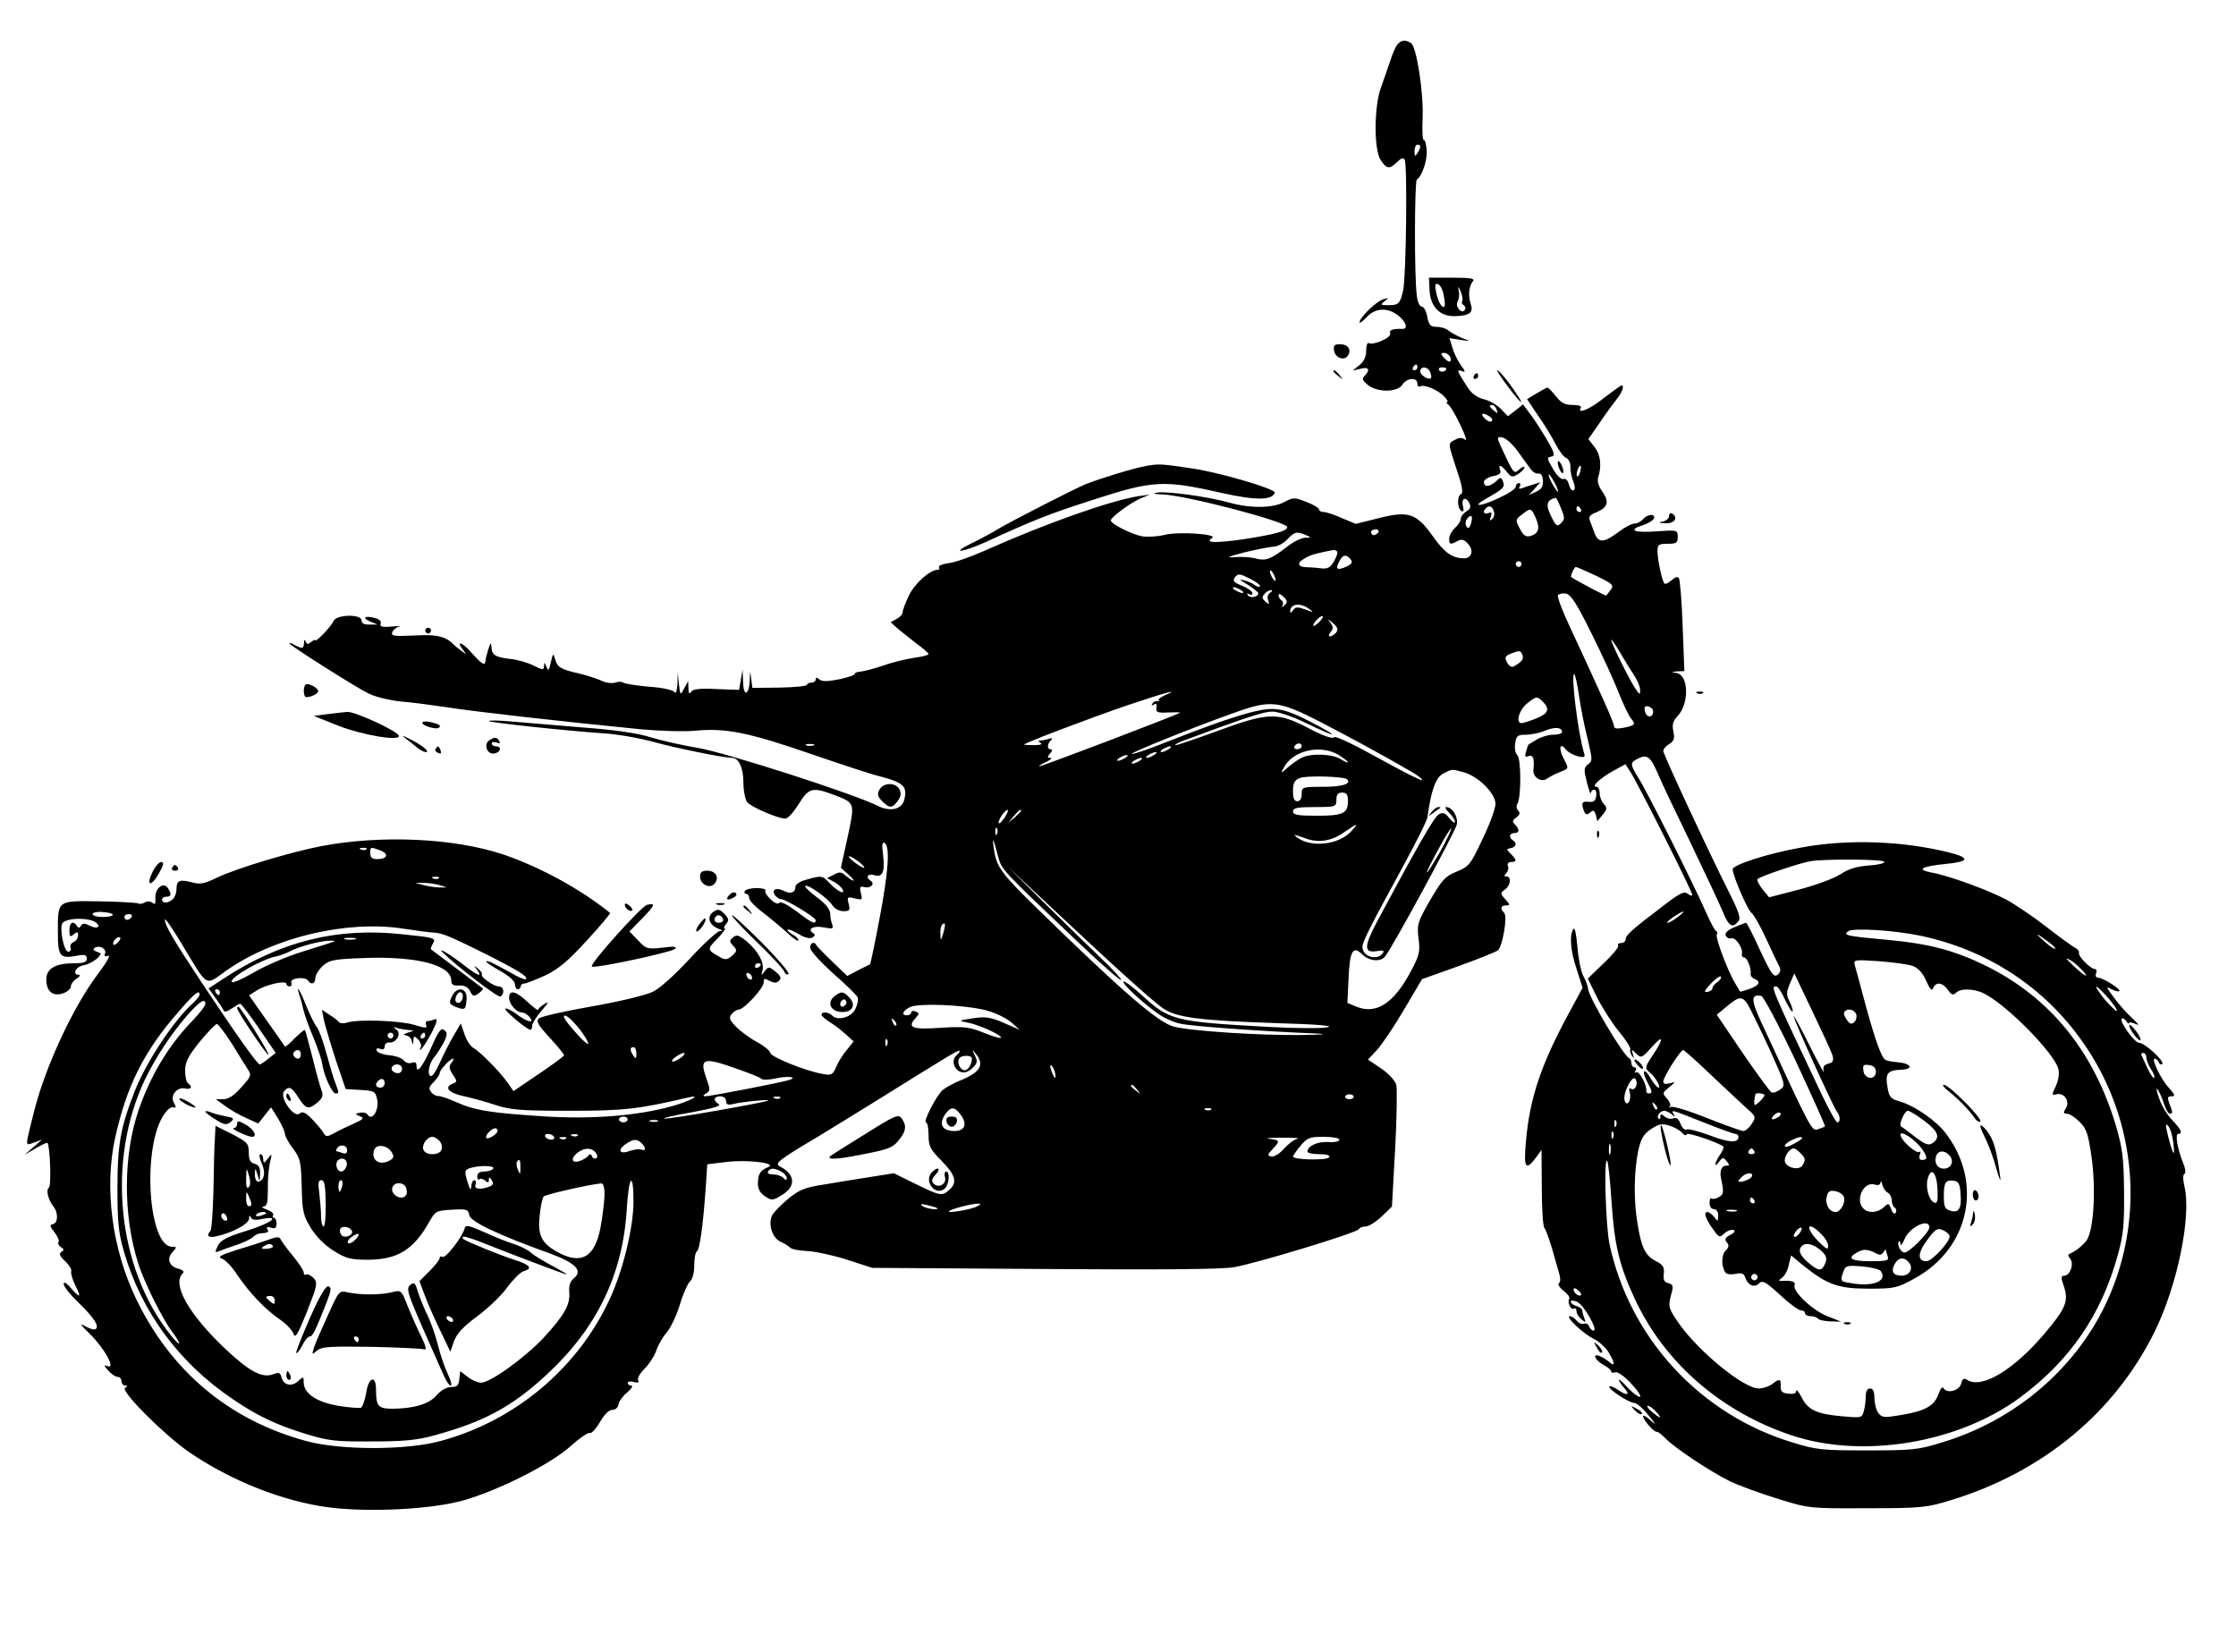 <?xml version="1.0" standalone="no"?>
<!DOCTYPE svg PUBLIC "-//W3C//DTD SVG 20010904//EN"
 "http://www.w3.org/TR/2001/REC-SVG-20010904/DTD/svg10.dtd">
<svg version="1.0" xmlns="http://www.w3.org/2000/svg"
 width="773pt" height="571pt" viewBox="0 0 773 571"
 preserveAspectRatio="xMidYMid meet">

<g transform="translate(0,571) scale(0.1,-0.1)"
fill="#000000" stroke="none">
<path d="M4831 5556 c-6 -7 -18 -33 -25 -57 -8 -24 -22 -64 -31 -89 -25 -65
-26 -217 -2 -253 21 -32 31 -33 57 -7 13 13 22 16 26 8 10 -16 5 -405 -5 -451
-11 -48 -16 -52 -52 -52 -27 0 -28 1 -12 14 16 12 16 12 -6 6 -23 -7 -80 -62
-81 -79 0 -5 11 3 25 18 30 32 72 34 109 5 27 -21 35 -47 14 -46 -34 1 -47 -4
-42 -16 5 -14 -59 -42 -74 -33 -5 3 -9 -9 -9 -26 0 -21 -8 -38 -23 -50 l-24
-19 27 6 c29 8 35 -3 15 -24 -11 -10 -8 -16 11 -32 32 -26 102 -26 119 1 15
24 52 27 52 4 0 -8 4 -13 9 -10 13 9 63 -12 84 -35 10 -10 14 -19 10 -19 -4 0
-3 -4 3 -8 7 -4 26 -36 42 -70 17 -35 25 -59 17 -52 -10 8 -19 8 -34 0 -26
-13 -26 -9 5 -104 19 -55 23 -81 15 -84 -14 -5 -14 -49 1 -58 8 -5 9 0 6 14
-8 28 8 38 21 14 7 -14 5 -21 -10 -30 -10 -7 -19 -18 -19 -26 0 -7 -9 -21 -20
-31 -11 -10 -20 -26 -20 -37 0 -21 4 -22 29 -8 14 7 23 5 36 -10 21 -23 13
-50 -14 -50 -40 0 -67 19 -106 74 -58 82 -85 91 -188 65 l-80 -20 -48 20 c-26
12 -55 21 -63 21 -9 0 -16 4 -16 9 0 5 -20 17 -44 26 -41 16 -45 16 -77 -1
-41 -21 -117 -22 -191 -1 -71 20 -217 40 -248 34 -17 -3 -12 -5 16 -6 81 -2
434 -95 434 -113 0 -14 -42 -25 -150 -42 -99 -14 -137 -13 -110 4 23 14 -117
23 -164 11 -24 -6 -59 -8 -78 -5 -36 7 -108 43 -108 55 0 11 71 63 105 77 l30
12 -38 -5 c-96 -15 -319 -93 -536 -190 -47 -21 -102 -40 -123 -42 -21 -3 -35
-9 -32 -14 3 -5 1 -9 -5 -9 -27 0 -81 -49 -100 -91 -12 -25 -21 -51 -21 -57 0
-6 -9 -16 -21 -22 l-20 -11 22 -20 c12 -10 42 -34 65 -52 24 -17 44 -35 44
-38 0 -4 -22 -9 -49 -13 -27 -4 -75 -15 -108 -27 -32 -11 -68 -20 -80 -21 -12
-1 -20 -5 -18 -8 2 -3 -21 -11 -52 -18 -41 -8 -60 -9 -70 -1 -9 8 -13 8 -13 0
0 -6 -7 -11 -15 -11 -8 0 -15 -3 -15 -7 0 -5 -43 -9 -94 -10 l-95 -1 -4 31
c-4 31 -4 31 -5 -5 -3 -53 -22 -58 -23 -6 l-2 43 -6 -35 -6 -35 -79 3 c-57 3
-81 0 -87 -10 -6 -9 -9 -5 -9 12 l-1 25 -14 -25 c-13 -25 -13 -25 -18 15 l-4
40 -1 -40 c-2 -24 -5 -35 -10 -28 -5 8 -42 16 -88 19 -43 4 -83 10 -89 14 -5
4 -19 4 -29 0 -11 -3 -31 -1 -45 6 -14 7 -48 18 -76 25 -67 15 -78 22 -86 50
-6 22 -7 22 -15 -11 -6 -29 -8 -31 -15 -15 -6 16 -8 17 -8 3 -1 -15 -4 -15
-38 2 -21 10 -56 20 -79 22 -52 6 -64 14 -65 41 -1 18 -3 16 -11 -8 -5 -16
-10 -35 -10 -42 -2 -16 -15 -7 -51 34 -30 34 -52 39 -26 6 13 -17 13 -17 -6
-3 -11 8 -22 17 -25 20 -28 30 -60 38 -138 33 -69 -3 -81 -2 -76 11 3 8 13 17
22 19 10 3 -2 3 -25 1 -32 -3 -41 0 -37 10 3 9 -5 16 -22 20 -34 9 -44 -1 -13
-13 l24 -10 -27 0 c-19 -1 -28 4 -28 14 0 23 -88 21 -97 -2 -7 -18 -63 -76
-63 -66 0 3 -6 0 -14 -6 -11 -9 -15 -9 -19 1 -4 8 -6 7 -6 -4 -1 -21 -5 -22
-32 -8 -10 6 -19 9 -19 6 0 -6 228 -151 275 -174 22 -11 72 -23 110 -27 39 -3
111 -13 160 -20 85 -14 404 -50 669 -76 65 -6 151 -9 191 -5 105 10 186 -7
400 -81 105 -36 208 -70 230 -75 89 -23 103 -36 91 -83 -8 -33 -48 -42 -89
-22 -82 42 -528 185 -622 201 -55 9 -129 26 -165 37 -43 14 -124 26 -235 34
-93 8 -206 17 -250 21 -44 4 -78 4 -75 1 6 -5 261 -33 395 -42 50 -3 128 -17
175 -30 71 -20 242 -55 271 -55 23 0 39 -35 39 -84 0 -29 6 -60 13 -69 12 -16
106 -57 132 -57 9 0 29 23 46 50 35 57 48 60 122 32 74 -28 73 -27 47 -147
l-23 -105 29 -26 c28 -26 14 -24 -16 2 -12 10 -20 10 -38 0 l-23 -12 25 -13
c14 -8 27 -20 30 -28 7 -18 -22 -2 -48 26 -22 24 -27 25 -78 10 -21 -5 -38
-16 -38 -24 0 -21 -17 -27 -40 -15 -26 14 -45 4 -30 -16 7 -7 15 -13 18 -12
12 3 122 -63 122 -73 0 -16 -14 -10 -67 31 -31 23 -55 35 -59 29 -4 -6 -15 -2
-30 12 -13 12 -21 26 -18 30 3 5 -11 9 -30 9 -19 0 -38 -5 -41 -10 -3 -6 -1
-10 4 -10 6 0 11 -7 11 -15 0 -8 21 -30 48 -50 26 -20 64 -52 85 -71 20 -19
37 -30 37 -25 0 6 -9 15 -21 21 -11 7 -19 14 -16 16 2 3 20 -4 38 -15 21 -13
39 -17 48 -12 9 6 10 11 2 15 -22 14 1 27 36 20 32 -6 35 -5 30 10 -4 10 -7
27 -7 39 -1 14 -17 34 -46 55 -25 19 -43 36 -40 39 8 8 78 -42 94 -67 7 -11
23 -20 37 -20 22 0 25 3 19 25 -6 24 -5 26 21 19 26 -6 27 -5 21 19 -5 21 -3
24 13 20 21 -5 37 12 21 22 -19 12 -10 26 11 20 30 -10 39 10 32 69 -5 36 -3
47 5 42 20 -12 13 -103 -18 -265 -16 -85 -31 -154 -32 -155 -2 0 -20 -10 -41
-20 l-38 -20 -52 50 c-28 27 -53 52 -55 57 -7 14 -22 7 -21 -10 0 -10 36 -49
79 -88 44 -38 82 -76 85 -83 3 -8 -1 -26 -8 -40 -13 -29 -61 -42 -80 -23 -13
13 -37 15 -37 3 0 -4 12 -15 28 -25 15 -9 40 -28 55 -42 l28 -25 -23 -29 c-14
-16 -30 -42 -37 -59 -12 -28 -17 -30 -45 -25 -60 10 -179 58 -183 73 -2 9 -24
26 -48 39 -23 12 -55 36 -70 51 -24 25 -26 32 -15 45 7 8 18 15 24 15 18 0 86
74 86 93 0 15 3 16 21 6 16 -8 24 -8 33 1 8 9 5 16 -13 31 -22 18 -24 18 -37
2 -12 -17 -13 -17 -8 2 7 27 -15 67 -54 100 -27 22 -35 25 -47 15 -14 -11 -14
-15 0 -30 14 -15 13 -18 -4 -34 -15 -13 -24 -15 -38 -7 -50 28 -50 28 -13 66
18 19 30 35 26 35 -5 0 -3 7 4 16 11 12 10 18 -6 35 -17 17 -22 17 -39 6 -22
-17 -14 -44 17 -57 16 -6 18 -9 6 -9 -9 -1 -56 -44 -104 -96 -51 -55 -104
-103 -128 -114 -22 -11 -117 -34 -209 -50 -93 -16 -175 -35 -183 -41 -12 -10
-6 -21 36 -67 28 -30 50 -58 50 -61 -1 -4 -40 -33 -88 -65 l-87 -59 -20 29
c-26 37 -95 107 -118 120 -10 5 -24 26 -31 47 l-13 38 -27 -46 c-14 -25 -35
-66 -46 -91 -11 -25 -24 -45 -29 -45 -16 0 -9 43 10 65 9 11 24 34 33 51 13
27 13 34 2 43 -11 9 -20 -3 -44 -58 -32 -70 -52 -96 -52 -66 0 12 -5 15 -16
11 -9 -4 -22 0 -28 8 -6 8 -29 16 -50 18 -22 2 -41 9 -44 16 -2 7 2 10 12 6
10 -4 16 -1 16 9 0 8 7 14 16 13 25 -2 43 32 24 45 -12 9 -12 10 3 5 10 -3 28
-6 40 -7 20 -1 20 -2 -3 -9 -15 -5 -18 -8 -8 -9 9 -1 19 -9 21 -18 4 -17 5
-17 6 0 1 17 2 17 17 3 8 -9 12 -22 8 -28 -5 -9 -4 -10 4 -3 6 6 22 32 36 58
17 35 20 47 9 43 -8 -3 -19 -6 -25 -6 -6 0 -8 -6 -5 -14 5 -11 -2 -11 -41 1
-50 15 -194 20 -232 8 -12 -4 -25 -3 -29 2 -3 5 -18 16 -32 25 l-26 17 7 -37
c5 -20 23 -82 41 -137 l34 -100 51 -3 c49 -3 52 -5 58 -34 7 -34 -17 -74 -32
-53 -6 10 -18 11 -39 6 -5 -2 1 -6 11 -10 16 -6 13 -10 -20 -25 -21 -9 -52
-24 -68 -33 -26 -14 -29 -14 -38 1 -5 9 -23 30 -39 47 -24 24 -33 28 -44 19
-19 -16 -70 57 -53 77 16 20 26 16 50 -22 26 -40 34 -42 66 -16 18 16 20 24
13 43 -5 13 -19 64 -31 113 -13 50 -24 92 -26 94 -2 2 -17 -11 -35 -28 -17
-18 -32 -31 -34 -29 -1 2 -29 42 -63 90 l-61 87 27 17 c30 20 102 36 102 23 0
-5 5 -9 11 -9 6 0 9 6 6 13 -6 16 48 22 58 7 10 -16 25 -11 25 8 0 10 11 29
25 42 23 21 36 24 142 28 183 7 303 -24 303 -78 0 -14 7 -18 27 -17 19 1 30
-5 38 -19 9 -19 13 -20 30 -8 10 8 17 15 14 17 -7 6 -174 131 -179 135 -2 1 1
11 7 21 11 18 4 20 -105 31 -226 25 -422 -24 -619 -153 l-52 -34 24 -33 c13
-18 26 -38 28 -43 2 -7 13 -4 27 6 14 9 27 17 30 17 4 0 33 -38 65 -85 l58
-85 -24 -19 c-13 -11 -27 -20 -31 -21 -8 0 -80 101 -200 282 -102 154 -128
199 -128 219 0 7 27 -32 60 -87 91 -151 77 -143 153 -89 164 115 415 174 608
145 46 -7 95 -14 109 -14 30 -2 56 -13 185 -77 108 -55 142 -76 133 -84 -3 -3
-27 7 -54 23 -27 15 -57 31 -66 35 -33 12 -18 -2 32 -30 30 -17 50 -35 50 -45
0 -10 5 -18 10 -18 6 0 10 5 10 10 0 6 6 10 13 10 6 0 39 13 72 28 46 22 79
50 144 121 46 50 82 93 80 95 -103 83 -243 159 -369 202 -171 57 -422 68 -629
29 -108 -21 -297 -78 -363 -110 -43 -21 -57 -23 -86 -15 -42 11 -52 6 -52 -24
0 -12 -5 -27 -12 -34 -15 -15 -38 -16 -38 -2 0 6 7 10 15 10 17 0 19 9 5 30
-15 23 -45 -1 -43 -35 1 -20 -1 -24 -10 -16 -8 6 -18 6 -27 1 -8 -5 -18 -6
-23 -3 -4 2 -64 6 -133 7 -148 2 -144 5 -144 -107 0 -84 7 -92 66 -81 27 5 34
3 34 -10 0 -12 -10 -16 -43 -16 -65 0 -97 -18 -97 -56 0 -42 23 -60 58 -48 15
5 27 16 27 24 0 8 9 20 20 27 11 7 14 12 8 13 -25 0 -12 28 16 33 16 3 36 14
46 23 17 17 17 18 -1 24 -11 4 -14 9 -7 13 17 11 42 -3 36 -19 -4 -10 0 -12
11 -8 10 4 -6 -24 -34 -61 -87 -114 -185 -326 -223 -480 -31 -124 -31 -116 0
-105 l28 10 -30 -26 -30 -26 38 22 c21 12 39 21 41 19 9 -11 14 -149 5 -155
-11 -6 -3 -41 15 -64 18 -22 17 -58 -1 -62 -12 -2 -12 -7 6 -29 11 -15 17 -29
13 -33 -3 -4 0 -11 8 -17 12 -7 12 -11 2 -17 -9 -6 -6 -14 13 -32 14 -13 24
-29 21 -35 -2 -6 4 -28 14 -48 22 -44 18 -47 -15 -10 -15 18 -24 23 -25 14 0
-8 22 -36 49 -62 56 -54 76 -85 61 -94 -5 -3 -22 2 -37 11 -20 12 -14 3 17
-27 51 -50 91 -122 62 -112 -14 5 -14 3 2 -15 11 -12 25 -22 33 -22 7 0 13 -7
13 -15 0 -8 6 -15 13 -15 9 0 9 -2 -1 -8 -16 -11 138 -165 223 -223 144 -98
322 -169 481 -190 141 -18 359 -7 469 25 123 36 298 124 368 187 31 28 61 48
66 45 5 -3 21 14 35 38 16 27 32 43 43 42 10 0 19 7 21 19 2 11 16 30 31 42
14 12 20 22 14 23 -7 0 -13 4 -13 9 0 5 10 7 22 3 14 -3 19 -1 14 6 -4 7 6 24
22 40 16 16 35 45 41 64 7 20 23 47 35 61 13 14 34 57 46 96 11 38 28 75 36
82 8 7 14 29 14 55 0 23 4 45 9 48 10 6 21 88 30 211 l6 90 66 8 c75 9 178 -4
144 -18 -27 -11 -35 -24 -35 -57 0 -18 8 -33 25 -44 23 -15 27 -15 60 6 47 29
44 70 -8 97 -21 11 -8 21 133 105 41 25 131 80 200 123 260 162 283 176 287
172 2 -2 -3 -9 -11 -16 -18 -15 -9 -49 16 -57 13 -4 27 1 40 14 17 16 18 23 8
43 -11 23 -10 23 4 5 30 -37 15 -63 -54 -91 -25 -10 -53 -26 -62 -34 -22 -20
-68 -111 -57 -111 5 0 9 -20 9 -44 0 -38 5 -49 45 -89 49 -50 55 -75 27 -100
-25 -23 -31 -22 -117 20 l-75 37 -82 -13 c-46 -7 -118 -19 -160 -26 -65 -10
-85 -18 -123 -49 -25 -21 -49 -46 -55 -56 -16 -30 -1 -80 29 -93 14 -6 29 -16
32 -20 4 -5 31 -11 62 -12 30 -2 93 -16 139 -31 l83 -27 594 -4 c400 -3 614
-1 656 6 80 14 429 120 433 132 2 5 13 9 23 9 11 0 36 16 56 35 l35 34 11 198
c6 109 7 210 4 223 -4 14 -27 39 -52 56 l-46 31 32 34 c17 19 59 81 93 139
l62 105 126 45 c70 25 131 50 137 55 16 17 33 117 21 129 -15 15 -12 26 7 26
14 0 14 2 -3 21 -18 20 -18 22 -1 34 19 14 23 45 5 45 -9 0 -9 3 -1 11 6 6 9
18 6 25 -3 8 1 14 11 14 20 0 20 7 -1 28 -16 16 -16 17 0 20 19 4 22 18 7 27
-15 9 -12 25 5 25 18 0 19 12 3 29 -11 10 -10 15 4 25 12 9 14 16 7 23 -7 7
-8 17 -3 25 13 21 13 157 -1 168 -6 5 -10 23 -7 40 4 26 8 30 37 30 18 0 48 6
66 14 35 14 59 12 59 -5 0 -5 -14 -9 -30 -9 -17 0 -43 -8 -58 -17 -15 -9 -28
-17 -28 -17 -1 -1 -5 -11 -8 -23 -6 -18 -4 -22 8 -17 16 6 21 -8 17 -47 -3
-26 27 -45 47 -31 10 7 29 17 45 23 32 13 31 11 11 50 -17 33 -10 54 9 28 7
-9 25 -19 40 -23 24 -6 28 -4 23 11 -21 69 -46 273 -34 273 3 0 11 -35 17 -77
6 -43 20 -111 30 -150 16 -68 17 -74 1 -85 -15 -12 -15 -19 -4 -63 7 -27 13
-44 13 -37 1 6 6 12 12 12 6 0 9 -10 7 -22 -2 -17 -9 -22 -25 -20 -24 3 -28
-4 -17 -32 5 -13 9 -14 21 -5 11 10 15 8 20 -9 l5 -21 18 22 c16 19 17 24 4
38 -8 8 -14 25 -14 37 0 12 -5 22 -11 22 -19 0 9 27 56 54 l44 24 17 -26 c25
-38 214 -413 214 -425 0 -5 -7 -4 -15 3 -12 10 -26 4 -82 -39 -112 -85 -133
-104 -133 -118 0 -7 -7 -13 -16 -13 -8 0 -13 -4 -10 -9 3 -5 -19 -32 -50 -61
l-55 -53 31 -63 c17 -35 51 -88 76 -119 25 -30 43 -59 40 -63 -2 -4 0 -14 6
-22 8 -12 8 -11 3 5 -6 19 -5 19 12 2 17 -16 19 -15 55 25 40 45 40 27 1 -31
-27 -40 -28 -45 -7 -61 19 -17 37 -50 27 -50 -4 0 -16 14 -26 31 -22 40 -34
31 -13 -10 19 -35 19 -41 6 -41 -5 0 -9 3 -9 8 4 18 -24 71 -34 65 -6 -3 -7
-1 -3 5 4 7 2 12 -3 12 -6 0 -11 6 -11 14 0 8 -4 16 -8 18 -20 8 -142 214
-142 240 0 7 -7 27 -16 43 -9 17 -18 63 -21 103 -4 45 -9 68 -14 60 -14 -22
-10 -75 12 -140 l20 -63 -46 -85 c-98 -181 -137 -296 -150 -448 -8 -89 -1
-101 34 -55 l20 28 1 -130 c0 -72 4 -135 9 -140 5 -6 16 -37 26 -70 9 -33 21
-72 25 -87 5 -17 5 -30 -1 -34 -5 -3 2 -15 16 -26 14 -11 23 -23 20 -28 -8
-12 6 -41 16 -34 5 3 9 -1 9 -9 0 -8 8 -21 17 -28 15 -12 16 -12 10 4 -4 10
-7 22 -7 27 0 5 -9 12 -20 15 -11 3 -20 10 -20 15 0 5 10 5 23 -1 23 -11 73
-99 56 -99 -5 0 -12 6 -15 14 -3 8 -11 13 -18 10 -7 -3 -19 2 -26 11 -7 8 -17
15 -23 15 -18 0 46 -61 82 -78 19 -10 42 -30 52 -47 23 -39 23 -52 2 -33 -10
8 -26 18 -35 21 -26 9 -12 -18 18 -33 13 -7 24 -17 24 -21 0 -5 6 -6 14 -3 7
3 31 -13 54 -38 23 -24 37 -45 31 -47 -5 -1 -26 14 -45 35 -33 37 -38 29 -6
-8 19 -22 4 -23 -26 -2 -13 9 -26 14 -28 11 -8 -7 67 -57 86 -57 8 0 30 -19
49 -43 27 -32 29 -36 8 -18 -15 14 -27 20 -27 15 1 -13 36 -54 48 -54 5 0 17
-10 28 -21 28 -31 160 -119 227 -151 32 -15 106 -42 165 -60 106 -33 109 -33
307 -32 189 0 205 2 290 28 317 97 566 303 704 583 78 159 127 396 103 500 -6
26 -6 43 0 45 5 2 3 19 -5 38 -20 49 -28 100 -17 100 17 0 11 15 -20 47 -17
17 -37 50 -45 74 -9 24 -12 39 -7 34 5 -6 15 -27 22 -48 6 -20 16 -37 21 -37
11 0 11 3 -1 34 -8 22 -7 26 7 26 14 0 12 5 -8 28 -29 31 -63 102 -50 102 5 0
11 -6 14 -12 2 -7 8 -10 12 -6 9 9 -61 73 -80 73 -16 0 -69 74 -60 83 3 4 10
0 15 -8 6 -8 10 -11 10 -7 0 4 10 3 23 -3 15 -7 10 0 -14 22 -19 18 -48 50
-63 72 -26 35 -27 37 -6 26 12 -6 24 -9 27 -6 6 6 -57 46 -74 46 -7 0 -10 7
-7 15 4 8 1 15 -4 15 -15 0 -59 45 -55 56 2 5 -5 14 -16 19 -10 6 -55 38 -98
72 -44 34 -106 76 -137 93 -63 33 -198 83 -261 94 -51 10 -31 21 49 29 84 8
89 21 14 40 -160 40 -350 47 -511 17 -114 -20 -237 -60 -237 -75 0 -22 51
-140 65 -151 8 -6 31 -46 51 -90 20 -43 40 -86 45 -95 6 -11 4 -21 -6 -29 -13
-10 -22 3 -60 84 -24 53 -46 96 -49 96 -2 0 -20 -7 -39 -15 -24 -10 -35 -20
-31 -29 3 -8 12 -12 19 -10 14 6 41 -33 37 -53 -2 -7 2 -13 7 -13 11 0 26 -38
23 -56 -1 -7 4 -14 13 -18 24 -9 17 -23 -17 -35 -17 -6 -32 -10 -33 -9 0 2 -8
14 -16 28 -25 40 -70 160 -64 169 3 5 2 11 -3 13 -4 1 -20 32 -36 68 -42 95
-203 416 -232 461 -30 48 -30 53 2 68 30 14 41 4 70 -64 9 -22 58 -125 109
-230 50 -104 100 -211 111 -237 20 -50 33 -58 53 -34 10 11 3 32 -30 98 -72
143 -229 480 -229 492 0 6 9 17 21 24 16 10 19 19 14 43 -5 24 -2 36 15 54 40
43 38 140 -3 148 -21 4 -21 4 2 6 l24 1 -6 155 c-3 86 -9 160 -13 166 -4 7
-13 4 -25 -7 -11 -9 -22 -15 -25 -11 -8 8 -23 78 -24 110 0 24 3 27 35 27 30
0 35 3 35 24 0 24 -1 24 -75 19 -78 -6 -100 5 -43 22 17 6 33 16 36 23 5 17
-23 15 -38 -3 -7 -8 -20 -15 -29 -15 -10 0 -35 -13 -57 -30 -49 -37 -69 -38
-82 -2 -5 15 -13 34 -16 43 -5 12 1 20 23 28 40 17 45 37 20 72 -13 18 -18 36
-14 49 13 39 8 79 -13 105 l-21 27 39 56 c21 32 48 68 59 82 11 14 21 31 21
39 0 15 4 17 -80 -46 -41 -31 -78 -44 -65 -23 4 6 -8 10 -28 10 -27 0 -40 7
-58 30 -13 16 -26 30 -29 30 -3 0 -20 -9 -38 -20 l-33 -20 39 -58 c22 -31 49
-76 60 -98 12 -23 28 -44 36 -47 9 -4 15 -17 15 -29 -1 -13 3 -35 9 -50 7 -17
8 -30 2 -33 -5 -3 -12 5 -16 19 -3 14 -11 23 -19 20 -7 -3 -22 11 -34 31 -25
43 -25 43 -6 47 12 2 8 16 -21 64 -20 34 -46 73 -58 88 l-21 28 -26 -21 -26
-20 -23 24 c-13 14 -40 30 -61 35 -26 7 -44 21 -60 48 -33 51 -34 56 -15 49
13 -5 13 -2 -4 21 -11 15 -24 42 -29 60 l-10 33 37 -6 c37 -5 37 -5 7 6 -16 7
-37 18 -46 25 -8 8 -27 14 -42 14 -22 0 -27 6 -33 35 -3 19 -12 35 -19 35 -7
0 -15 17 -17 38 -9 65 -8 395 0 401 19 13 37 68 34 104 -2 20 -6 35 -10 33 -4
-2 -6 31 -4 74 4 89 -21 249 -40 261 -19 12 -34 11 -47 -5z m79 -353 c0 -5 -5
-15 -10 -23 -8 -12 -10 -11 -10 8 0 12 5 22 10 22 6 0 10 -3 10 -7z m104 -728
c3 -8 2 -15 -3 -15 -5 0 -14 7 -21 15 -10 12 -10 15 3 15 8 0 17 -7 21 -15z
m-114 -35 c0 -5 -5 -10 -11 -10 -5 0 -7 5 -4 10 3 6 8 10 11 10 2 0 4 -4 4
-10z m44 -16 c4 -9 5 -19 3 -21 -8 -8 -37 10 -37 23 0 19 26 18 34 -2z m56 12
c0 -11 -19 -15 -25 -6 -3 5 1 10 9 10 9 0 16 -2 16 -4z m174 -142 c5 -14 4
-15 -9 -4 -17 14 -19 20 -6 20 5 0 12 -7 15 -16z m-24 -24 c8 -5 11 -12 7 -16
-4 -4 -15 0 -24 9 -18 18 -8 23 17 7z m97 -120 c18 -25 38 -53 45 -62 7 -10
19 -17 27 -15 9 1 14 -8 15 -25 1 -20 -5 -30 -24 -38 l-25 -12 20 22 20 23
-25 -8 c-14 -4 -31 -10 -39 -13 -9 -3 -12 -1 -7 6 4 7 2 12 -3 12 -6 0 -11 -6
-11 -13 0 -7 -28 -25 -61 -40 -65 -30 -93 -30 -40 0 57 32 65 39 57 58 -6 16
-8 17 -24 1 -23 -20 -42 -21 -42 -2 0 7 14 16 31 20 22 4 30 10 25 21 -8 21 3
19 23 -6 15 -19 20 -20 39 -8 12 8 22 18 22 23 0 5 -8 2 -18 -7 -17 -16 -20
-13 -49 49 -30 63 -31 65 -10 62 12 -2 36 -23 54 -48z m216 -70 c-3 -12 -8
-19 -11 -16 -5 6 5 36 12 36 2 0 2 -9 -1 -20z m-88 -40 c9 -16 13 -30 11 -30
-3 0 -12 14 -21 30 -9 17 -13 30 -11 30 3 0 12 -13 21 -30z m21 -86 c14 -33
14 -39 1 -52 -13 -13 -17 -11 -31 16 -24 46 -21 63 12 71 2 1 10 -15 18 -35z
m-232 -11 c4 -9 1 -21 -5 -27 -9 -8 -10 -6 -5 8 5 14 2 17 -9 12 -15 -5 -21 5
-8 17 11 11 21 8 27 -10z m301 7 c3 -5 1 -10 -4 -10 -6 0 -11 5 -11 10 0 6 2
10 4 10 3 0 8 -4 11 -10z m-156 -30 c16 -36 10 -55 -18 -63 -17 -4 -25 2 -37
26 -16 29 -15 31 7 48 31 24 32 24 48 -11z m-224 -21 c-6 -16 -9 -18 -16 -8
-4 8 -3 19 3 26 15 18 21 9 13 -18z m-320 -29 c-3 -5 -10 -10 -16 -10 -5 0 -9
5 -9 10 0 6 7 10 16 10 8 0 12 -4 9 -10z m-250 -10 c19 -8 19 -9 -4 -9 -13 -1
-40 -14 -60 -30 -57 -44 -75 -51 -109 -42 -17 5 -50 7 -74 5 -32 -3 -24 1 32
16 41 10 87 19 101 20 14 0 36 11 49 25 25 27 33 29 65 15z m107 -56 c4 -3 -1
-18 -10 -34 -12 -21 -22 -27 -42 -25 -14 2 -37 4 -52 4 -34 1 -36 16 -5 32 18
11 36 16 98 28 3 0 8 -2 11 -5z m47 -27 c8 -11 5 -17 -15 -26 -32 -14 -39 -9
-24 18 12 24 23 26 39 8z m591 -17 c0 -5 -4 -10 -10 -10 -5 0 -10 5 -10 10 0
6 5 10 10 10 6 0 10 -4 10 -10z m257 -40 c58 -28 63 -33 52 -48 -7 -9 -14 -19
-16 -21 -1 -2 -101 50 -121 64 -4 3 10 35 16 35 3 0 34 -14 69 -30z m-1107
-15 c0 -5 -5 -3 -10 5 -5 8 -10 20 -10 25 0 6 5 3 10 -5 5 -8 10 -19 10 -25z
m-54 -22 c-3 -3 -11 -1 -18 4 -7 6 -24 14 -38 17 -18 5 -15 1 13 -15 20 -13
37 -26 37 -30 0 -13 -29 -18 -36 -7 -4 7 -3 8 4 4 7 -4 12 -2 12 3 0 6 -16 18
-36 26 -30 12 -34 17 -24 30 10 13 17 12 52 -6 22 -11 37 -23 34 -26z m-66
-13 c8 -5 11 -10 5 -10 -5 0 -17 5 -25 10 -8 5 -10 10 -5 10 6 0 17 -5 25 -10z
m101 -9 c-8 -5 -11 -16 -7 -26 5 -15 4 -16 -9 -5 -12 10 -13 16 -4 26 6 8 17
14 23 14 6 0 5 -4 -3 -9z m50 -43 c-9 -9 -12 -9 -7 -1 3 6 2 14 -4 18 -5 3
-10 11 -10 18 0 6 7 4 17 -6 14 -14 15 -19 4 -29z m1061 -98 c37 -74 79 -166
94 -205 15 -38 34 -78 42 -88 18 -21 15 -25 -26 -33 -22 -4 -32 -3 -32 5 0 12
-45 112 -151 340 -27 57 -46 107 -43 113 3 5 16 8 27 6 17 -2 37 -33 89 -138z
m-976 85 c17 -13 16 -13 -14 -2 -27 10 -34 9 -42 -3 -5 -8 -10 -10 -10 -4 0
27 35 32 66 9z m37 -43 c-10 -10 -20 -17 -22 -16 -6 5 20 34 30 34 5 0 1 -8
-8 -18z m56 -39 c-6 -7 -16 -13 -21 -13 -6 0 -5 7 2 15 10 12 10 18 -1 33 -11
14 -10 14 9 -2 17 -15 19 -22 11 -33z m1028 -144 c13 -19 23 -43 23 -54 0 -18
-1 -18 -16 4 -19 27 -84 158 -84 169 0 4 13 -14 28 -39 15 -26 37 -62 49 -80z
m-384 67 c6 -14 -2 -24 -30 -40 -7 -4 -17 2 -23 14 -9 17 -7 22 12 30 32 12
35 12 41 -4z m-1237 -140 c-16 -8 -25 -15 -20 -18 5 -3 4 -3 -3 -2 -7 2 -15
-2 -19 -8 -5 -7 -3 -8 5 -4 8 6 11 2 9 -10 -3 -16 3 -19 41 -17 24 1 42 1 40
-1 -8 -7 -478 -186 -486 -185 -4 0 6 7 22 14 17 8 24 14 16 15 -11 0 -11 3 -1
15 9 10 9 15 1 15 -13 0 -10 21 4 33 6 5 2 6 -8 3 -10 -3 -24 -6 -30 -6 -9 0
-8 -3 0 -8 8 -5 -1 -8 -22 -8 -19 0 -35 1 -35 2 0 5 235 94 355 135 137 46
189 60 131 35z m1308 -22 c25 -25 19 -41 -24 -58 -22 -9 -45 -16 -50 -16 -21
0 -9 45 18 67 33 27 36 27 56 7z m-769 -70 c102 -53 206 -109 313 -171 24 -14
41 -27 38 -30 -2 -3 -71 32 -152 77 -89 49 -149 78 -153 71 -4 -6 -37 5 -86
31 -109 57 -140 56 -319 -10 -77 -28 -141 -50 -143 -48 -2 2 9 8 24 14 229 85
282 102 312 102 20 0 69 -17 117 -40 111 -54 120 -50 14 5 -64 33 -97 44 -132
44 -50 1 -154 -31 -362 -113 -65 -26 -121 -45 -123 -42 -5 4 210 91 357 143
123 44 151 41 295 -33z m1150 37 c0 -23 -22 -24 -28 -1 -4 16 -1 20 11 18 9
-2 17 -10 17 -17z m-2902 -118 c-7 -2 -19 -2 -25 0 -7 3 -2 5 12 5 14 0 19 -2
13 -5z m1687 -3 c0 -5 -7 -10 -16 -10 -8 0 -12 5 -9 10 3 6 10 10 16 10 5 0 9
-4 9 -10z m-460 -10 c-8 -5 -19 -10 -25 -10 -5 0 -3 5 5 10 8 5 20 10 25 10 6
0 3 -5 -5 -10z m588 -20 c17 -11 32 -22 32 -25 0 -3 -11 2 -24 10 -29 19 -104
22 -137 5 -13 -7 -35 -22 -48 -34 -24 -21 -24 -21 -13 0 31 60 127 82 190 44z
m-638 0 c-8 -5 -19 -10 -25 -10 -5 0 -3 5 5 10 8 5 20 10 25 10 6 0 3 -5 -5
-10z m-100 -10 c-8 -5 -19 -10 -25 -10 -5 0 -3 5 5 10 8 5 20 10 25 10 6 0 3
-5 -5 -10z m50 -10 c-8 -5 -19 -10 -25 -10 -5 0 -3 5 5 10 8 5 20 10 25 10 6
0 3 -5 -5 -10z m1121 -40 c50 -14 109 -73 109 -109 0 -16 -20 -71 -45 -122
-41 -88 -47 -95 -89 -112 -40 -16 -51 -29 -92 -99 -43 -75 -46 -84 -40 -132 6
-45 3 -58 -25 -111 -60 -114 -121 -153 -190 -125 l-31 13 4 83 c4 96 15 117
47 85 23 -23 63 -28 79 -8 25 30 243 432 248 456 6 27 -15 61 -37 61 -5 0 0
-9 11 -20 11 -11 20 -25 20 -31 0 -6 -9 -1 -19 12 -16 20 -23 22 -38 13 -16
-10 -77 -117 -214 -373 -44 -84 -44 -106 1 -99 24 4 27 2 19 -9 -21 -25 -69
-9 -69 24 0 17 29 74 135 268 48 88 89 169 90 181 12 90 28 135 53 149 33 17
29 17 73 5z m-404 -24 c16 -16 -17 -26 -83 -26 -72 0 -74 -1 -74 -25 0 -16 -6
-25 -15 -25 -11 0 -15 11 -15 35 0 27 5 38 23 45 21 10 154 6 164 -4z m3 -74
c0 -44 -16 -52 -107 -52 -67 0 -83 3 -83 15 0 12 15 15 75 15 73 0 75 1 75 25
0 18 5 25 20 25 15 0 20 -7 20 -28z m-1186 -57 c-9 -14 -19 -24 -21 -21 -6 6
20 46 30 46 4 0 0 -11 -9 -25z m56 22 c0 -2 -10 -12 -22 -23 l-23 -19 19 23
c18 21 26 27 26 19z m1140 -72 c-43 -46 -138 -56 -186 -20 -15 12 -11 11 23
-1 50 -20 95 -13 143 21 45 31 49 31 20 0z m-1223 -7 c-3 -8 -6 -5 -6 6 -1 11
2 17 5 13 3 -3 4 -12 1 -19z m1532 -62 c-24 -41 -44 -74 -46 -72 -2 1 16 37
39 79 23 43 43 75 45 73 2 -2 -15 -38 -38 -80z m-1529 -15 c13 -48 8 -43 277
-298 79 -75 146 -134 149 -131 2 3 -28 36 -68 74 -40 38 -129 125 -198 193
l-125 124 143 -134 c244 -229 356 -329 393 -355 46 -32 128 -42 394 -51 136
-4 198 -9 175 -14 -19 -5 -111 -4 -205 1 -325 18 -342 22 -438 110 -32 29 -60
50 -63 47 -6 -6 58 -67 116 -109 20 -15 56 -32 81 -37 40 -9 293 -27 474 -34
39 -2 14 -4 -55 -5 -144 -2 -386 14 -442 29 -54 14 -177 120 -471 407 -126
123 -142 145 -151 207 -7 47 -2 38 14 -24z m-2183 23 c-3 -3 -12 -4 -19 -1 -8
3 -5 6 6 6 11 1 17 -2 13 -5z m48 -4 c31 -12 24 -30 -11 -30 -17 0 -24 5 -24
20 0 23 0 23 35 10z m1655 -40 c14 -11 21 -20 17 -20 -5 0 -20 9 -34 20 -14
11 -22 20 -17 20 5 0 20 -9 34 -20z m3544 1 c3 -5 -21 -11 -53 -13 -42 -3 -71
-12 -98 -30 -21 -14 -85 -38 -143 -53 l-104 -27 -23 28 c-12 15 -20 31 -17 35
5 8 146 56 184 62 49 8 249 7 254 -2z m-4997 -57 c-3 -3 -12 -4 -19 -1 -8 3
-5 6 6 6 11 1 17 -2 13 -5z m3 -24 l25 -8 -25 0 c-14 0 -38 4 -55 8 l-30 8 30
0 c17 0 41 -4 55 -8z m-1130 -102 c0 -5 -16 -8 -35 -8 -19 0 -35 4 -35 10 0 5
16 9 35 7 19 -1 35 -5 35 -9z m5410 -8 c-14 -11 -29 -20 -35 -20 -5 0 4 9 20
20 38 25 48 25 15 0z m-5345 0 c-3 -5 -10 -10 -16 -10 -5 0 -9 5 -9 10 0 6 7
10 16 10 8 0 12 -4 9 -10z m2045 -11 c0 -5 -7 -9 -15 -9 -15 0 -20 12 -9 23 8
8 24 -1 24 -14z m-2166 -10 c16 -15 -1 -21 -24 -9 -18 9 -24 9 -30 0 -5 -9 -9
-9 -14 -1 -13 20 -26 12 -26 -15 0 -22 2 -25 15 -14 12 10 15 9 15 -4 0 -9 -7
-19 -16 -23 -8 -3 -13 -12 -10 -19 3 -8 -1 -14 -8 -14 -16 0 -32 88 -19 100
19 19 97 18 117 -1z m2927 -35 c-9 -28 -9 -29 -10 -3 -1 14 2 29 6 32 11 12
13 2 4 -29z m3379 -9 c225 -48 414 -169 547 -349 211 -285 237 -668 67 -974
-114 -203 -308 -358 -539 -428 -83 -26 -103 -28 -260 -28 -157 0 -177 2 -260
28 -319 97 -562 362 -631 686 -13 64 -20 299 -8 287 4 -3 10 -66 15 -138 10
-152 26 -221 80 -338 102 -220 297 -391 543 -473 246 -82 577 -27 791 132 171
127 279 284 336 490 20 72 23 106 22 220 -1 115 -5 148 -27 225 -77 260 -228
446 -450 556 -110 54 -199 77 -341 90 -144 13 -155 16 -135 30 18 12 159 3
250 -16z m444 -23 c16 -12 25 -22 20 -22 -5 0 -23 13 -39 28 -34 30 -25 27 19
-6z m-6674 3 c-7 -9 -15 -13 -17 -11 -7 7 7 26 19 26 6 0 6 -6 -2 -15z m818 8
c-10 -2 -26 -2 -35 0 -10 3 -2 5 17 5 19 0 27 -2 18 -5z m-73 -8 c-5 -2 -55
-18 -110 -35 -55 -17 -131 -50 -168 -72 -38 -22 -72 -37 -75 -33 -13 13 104
80 154 89 12 3 33 10 46 17 31 17 107 37 138 37 14 0 21 -1 15 -3z m6045 -101
c29 -32 2 -16 -40 25 -19 18 -20 21 -5 13 11 -5 31 -23 45 -38z m-586 16 c17
-6 34 -25 45 -51 13 -29 20 -36 24 -25 9 23 33 20 51 -6 12 -17 18 -20 28 -10
16 16 63 15 98 -3 81 -42 243 -207 256 -261 4 -16 0 -39 -9 -59 -15 -31 -14
-32 2 -28 27 7 48 -24 33 -48 -10 -16 -9 -19 4 -19 8 0 28 -13 43 -28 24 -23
30 -42 41 -117 17 -117 8 -259 -17 -294 -11 -13 -28 -29 -39 -35 -10 -6 -21
-12 -23 -13 -2 -2 1 -8 6 -15 14 -17 -1 -58 -20 -58 -12 0 -13 -6 -2 -37 17
-50 7 -76 -65 -161 -108 -128 -219 -195 -270 -162 -11 7 -16 4 -20 -13 -6 -24
-48 -36 -60 -17 -5 8 -11 1 -18 -18 -14 -41 -44 -59 -126 -73 -64 -11 -70 -10
-83 7 -7 10 -13 33 -13 51 0 23 -5 33 -15 33 -10 0 -15 -10 -15 -27 0 -16 -3
-39 -7 -52 -6 -23 -8 -23 -76 -17 -88 8 -117 22 -139 66 -10 19 -18 29 -18 22
0 -9 -10 -12 -27 -10 -22 2 -28 8 -27 26 1 26 -4 27 -30 7 -11 -8 -31 -15 -46
-15 -52 0 -208 128 -276 225 -36 52 -37 58 -28 95 10 34 9 39 -8 44 -15 3 -19
12 -16 33 2 23 -3 31 -27 43 -37 19 -51 47 -64 130 -14 82 -12 179 2 250 10
44 18 59 45 77 28 18 38 20 65 11 18 -6 37 -17 43 -25 7 -8 14 -10 15 -4 3 8
113 -30 127 -43 2 -3 -3 -15 -12 -28 -19 -27 -22 -50 -3 -24 12 16 14 16 26 2
11 -14 11 -16 -3 -16 -15 0 -22 -20 -16 -45 10 -47 9 -55 -9 -64 -10 -6 -21
-7 -25 -4 -3 3 -6 -3 -6 -15 0 -13 6 -22 15 -22 9 0 15 -9 15 -22 -1 -21 -2
-22 -14 -5 -7 9 -18 17 -24 17 -14 0 -5 -26 22 -62 18 -26 21 -27 37 -12 10 9
24 14 31 12 8 -3 5 -9 -10 -17 -18 -9 -21 -16 -12 -26 8 -9 7 -17 -4 -28 -15
-14 -16 -53 -2 -75 4 -7 18 -9 35 -6 23 5 30 2 35 -14 9 -26 32 -35 48 -18 11
11 23 4 71 -40 32 -30 65 -54 73 -54 8 0 14 -4 14 -10 0 -5 9 -10 19 -10 11 0
22 -4 25 -8 3 -5 22 -9 43 -10 l38 -1 -48 19 c-51 20 -121 86 -113 107 5 12
-10 17 -44 15 -13 0 -12 1 1 11 9 7 20 27 23 45 l8 32 41 -34 c83 -67 122 -81
227 -81 90 0 98 2 160 36 189 104 237 331 106 502 -33 43 -105 93 -157 109
-33 9 -38 15 -44 50 -8 48 0 58 48 60 45 2 34 22 -14 26 -17 1 -36 5 -41 8
-14 9 -35 67 -69 191 -17 65 -34 127 -37 137 -5 18 -1 19 85 13 50 -4 103 -11
117 -17z m-3984 6 c0 -3 -4 -8 -10 -11 -5 -3 -10 -1 -10 4 0 6 5 11 10 11 6 0
10 -2 10 -4z m-30 -47 c0 -6 -4 -7 -10 -4 -5 3 -10 11 -10 16 0 6 5 7 10 4 6
-3 10 -11 10 -16z m3337 -14 c-10 -7 -18 -17 -17 -22 1 -4 -7 -10 -17 -12 -14
-2 -11 4 11 28 16 17 32 28 35 25 3 -3 -2 -12 -12 -19z m398 -253 c5 -19 2
-25 -14 -29 -16 -4 -20 -11 -16 -27 3 -11 -19 29 -49 89 -30 61 -55 106 -55
102 -1 -11 139 -319 150 -331 11 -13 12 -36 1 -36 -5 0 -29 44 -55 98 -179
378 -176 372 -156 372 5 0 19 -21 30 -46 12 -25 23 -43 26 -41 2 3 -2 18 -10
34 -12 24 -12 32 1 63 l15 35 62 -130 c34 -71 66 -140 70 -153z m954 197 c19
-22 32 -42 29 -44 -2 -2 -21 16 -42 40 -20 25 -33 45 -29 44 4 0 23 -18 42
-40z m-6529 21 c0 -5 -2 -10 -4 -10 -3 0 -8 5 -11 10 -3 6 -1 10 4 10 6 0 11
-4 11 -10z m-70 -8 c0 -5 -9 -17 -21 -28 -69 -62 -164 -206 -204 -308 -48
-123 -59 -183 -59 -331 0 -116 3 -154 22 -220 60 -209 190 -386 377 -512 85
-58 151 -89 252 -120 78 -24 104 -27 228 -26 110 0 156 4 217 21 172 47 270
100 389 211 173 160 263 347 276 574 7 114 23 130 23 23 0 -92 -38 -245 -85
-343 -111 -236 -326 -415 -580 -484 -118 -33 -346 -33 -465 -1 -267 72 -469
241 -590 493 -83 173 -110 383 -72 555 40 181 100 300 219 436 55 64 73 78 73
60z m5518 -230 c57 -123 103 -224 101 -226 -2 -2 -13 -6 -25 -10 -21 -6 -21
-7 -197 374 -34 74 -34 94 2 87 7 -1 61 -102 119 -225z m-166 196 c8 -13 41
-81 74 -152 56 -124 58 -129 39 -142 -11 -8 -24 -13 -30 -11 -5 2 -50 63 -100
136 l-90 133 35 29 c41 35 53 36 72 7z m-5332 1 c0 -6 -20 -32 -45 -58 -83
-86 -145 -190 -186 -309 -53 -155 -54 -362 -2 -527 19 -63 86 -198 119 -240
35 -47 29 -55 -7 -9 -185 233 -221 603 -87 884 38 78 91 158 148 223 41 46 60
58 60 36z m2707 -24 c29 -8 65 -27 80 -40 l28 -25 -55 24 c-46 20 -64 22 -105
16 -52 -8 -54 -9 -20 -15 36 -7 103 -36 115 -50 6 -7 -16 -2 -52 12 -57 23
-71 25 -155 20 -98 -7 -118 0 -89 32 15 17 15 19 1 24 -8 4 -15 2 -15 -3 0 -6
-7 -10 -15 -10 -28 0 -3 29 28 33 59 9 201 -1 254 -18z m3000 -11 c3 -8 0 -21
-6 -27 -10 -9 -16 -8 -26 7 -8 10 -12 23 -9 27 9 15 34 10 41 -7z m-4410 -56
c46 -64 29 -61 -26 3 -29 33 -38 50 -27 48 10 -2 33 -25 53 -51z m1091 17 c-3
-3 -9 2 -12 12 -6 14 -5 15 5 6 7 -7 10 -15 7 -18z m-2297 -62 c23 -38 48 -78
56 -90 13 -20 11 -25 -23 -62 -24 -28 -45 -41 -62 -41 l-26 0 32 -23 c17 -13
50 -32 73 -42 l42 -19 22 28 22 28 24 -38 c12 -21 24 -45 24 -54 1 -9 14 -33
29 -52 24 -32 27 -45 29 -130 2 -86 5 -99 32 -144 19 -30 49 -60 80 -79 42
-26 58 -30 119 -30 101 1 156 35 210 131 21 37 24 39 78 42 51 3 57 1 60 -18
3 -23 98 -68 281 -134 87 -32 113 -59 81 -85 -13 -11 -18 -26 -16 -48 4 -43
-17 -80 -89 -158 -66 -70 -184 -155 -216 -155 -11 0 -32 9 -46 20 l-26 20 -3
-27 c-2 -23 -8 -28 -29 -28 -16 -1 -36 -12 -50 -29 -26 -30 -77 -45 -150 -46
-52 0 -59 8 -59 66 0 52 -26 44 -34 -11 -4 -24 -12 -47 -17 -51 -5 -3 -41 0
-79 6 -76 13 -120 43 -120 81 0 21 -1 21 -20 4 -22 -20 -50 -14 -57 14 -4 16
-9 18 -29 10 -38 -14 -82 10 -164 87 -127 120 -186 224 -149 261 7 7 3 12 -14
17 -32 8 -42 34 -21 57 16 18 16 19 -2 19 -80 2 -103 331 -31 451 13 21 28 34
35 31 11 -3 12 0 3 16 -14 26 12 56 40 49 20 -5 26 7 9 18 -5 3 -10 23 -10 43
0 30 10 50 50 100 28 34 55 62 60 62 4 0 27 -30 51 -67z m559 27 c0 -5 -4 -10
-10 -10 -5 0 -10 5 -10 10 0 6 5 10 10 10 6 0 10 -4 10 -10z m110 0 c0 -5 -5
-10 -11 -10 -5 0 -7 5 -4 10 3 6 8 10 11 10 2 0 4 -4 4 -10z m1597 -32 c-3 -8
-6 -5 -6 6 -1 11 2 17 5 13 3 -3 4 -12 1 -19z m-867 -30 c0 -19 -2 -20 -10 -8
-13 19 -13 30 0 30 6 0 10 -10 10 -22z m-1160 -3 c0 -8 -4 -15 -9 -15 -13 0
-22 16 -14 24 11 11 23 6 23 -9z m4875 -71 c50 -47 105 -99 123 -115 33 -29
33 -31 18 -54 -9 -14 -22 -25 -29 -25 -6 0 -63 20 -126 45 -62 25 -118 42
-125 38 -6 -3 -8 -2 -3 2 4 5 -1 17 -10 27 -17 19 -16 20 7 39 24 20 24 20 3
14 -15 -4 -23 -2 -23 6 0 15 59 109 69 109 3 0 47 -39 96 -86z m-3559 61 c-11
-8 -25 -15 -30 -15 -6 0 -2 7 8 15 11 8 25 15 30 15 6 0 2 -7 -8 -15z m5064 0
c0 -9 7 -27 16 -41 9 -13 14 -27 11 -30 -3 -3 -13 12 -23 33 -9 21 -19 41 -21
46 -2 4 1 7 6 7 6 0 11 -7 11 -15z m-4060 -4 c0 -20 -13 -41 -25 -41 -15 0
-28 27 -19 41 7 12 44 12 44 0z m-1799 -15 c-10 -12 -9 -20 4 -40 16 -24 16
-26 1 -32 -32 -12 -16 -32 35 -43 28 -6 79 -20 112 -31 52 -17 87 -20 256 -20
191 0 238 6 406 45 58 14 11 -12 -55 -30 -121 -33 -277 -45 -444 -34 -182 12
-235 20 -301 50 -27 12 -55 21 -61 20 -6 0 -17 5 -23 13 -10 12 -8 19 8 35 12
12 21 26 21 31 0 11 36 50 46 50 4 0 1 -6 -5 -14z m1072 -56 c5 -4 27 -3 49 2
41 9 77 5 48 -5 -21 -8 -275 -57 -292 -57 -9 1 -8 3 3 10 15 9 15 13 0 55 -23
66 -9 71 98 33 47 -16 90 -33 94 -38z m-1243 35 c0 -8 -6 -15 -14 -15 -17 0
-28 14 -19 24 12 12 33 6 33 -9z m2259 -25 c0 -10 -3 -8 -9 5 -12 27 -12 43 0
25 5 -8 9 -22 9 -30z m2836 15 c0 -30 -39 -27 -43 3 -3 20 0 23 20 20 15 -2
23 -10 23 -23z m-829 -50 c-3 -9 -11 -13 -17 -9 -7 4 -9 0 -5 -12 7 -25 -8
-53 -17 -30 -9 22 24 89 36 77 5 -5 7 -17 3 -26z m-4326 10 c0 -8 -7 -15 -15
-15 -16 0 -20 12 -8 23 11 12 23 8 23 -8z m2601 -22 c13 -16 12 -17 -3 -4 -10
7 -18 15 -18 17 0 8 8 3 21 -13z m749 -25 c0 -4 -7 -8 -15 -8 -8 0 -15 4 -15
8 0 5 7 9 15 9 8 0 15 -4 15 -9z m1420 6 c0 -7 -27 -34 -33 -34 -4 0 -3 21 2
38 2 5 31 2 31 -4z m-3590 -20 c0 -12 6 -15 23 -11 30 8 134 18 122 12 -19 -8
-348 -66 -359 -62 -5 2 38 12 97 22 70 13 102 22 92 28 -21 12 -18 27 5 27 12
0 20 -7 20 -16z m187 10 c-3 -3 -12 -4 -19 -1 -8 3 -5 6 6 6 11 1 17 -2 13 -5z
m3031 -39 c-3 -3 -9 2 -12 12 -6 14 -5 15 5 6 7 -7 10 -15 7 -18z m-2406 -20
c23 -31 13 -55 -22 -55 -41 0 -55 22 -35 54 21 32 35 32 57 1z m865 19 c-3 -3
-12 -4 -19 -1 -8 3 -5 6 6 6 11 1 17 -2 13 -5z m1592 -16 c11 -10 13 -10 7 0
-10 17 -10 17 103 -28 55 -22 105 -40 111 -40 5 0 10 -5 10 -10 0 -22 -32 -21
-99 5 -39 14 -75 24 -81 20 -5 -3 -14 5 -20 19 -6 17 -14 24 -25 20 -8 -4 -22
-1 -30 6 -12 10 -15 10 -15 0 0 -8 -3 -11 -6 -7 -9 8 5 27 20 27 6 0 18 -6 25
-12z m370 -9 c-22 -13 -31 -11 -17 5 7 8 17 12 22 9 4 -3 2 -9 -5 -14z m505
-15 c48 -36 55 -58 25 -77 -13 -8 -26 -2 -60 24 -24 19 -45 34 -47 35 -9 4 12
54 23 54 7 0 33 -16 59 -36z m-4484 6 c0 -5 -7 -10 -15 -10 -8 0 -15 5 -15 10
0 6 7 10 15 10 8 0 15 -4 15 -10z m103 -7 c-7 -2 -19 -2 -25 0 -7 3 -2 5 12 5
14 0 19 -2 13 -5z m3314 -15 c-3 -8 -6 -5 -6 6 -1 11 2 17 5 13 3 -3 4 -12 1
-19z m1926 -56 c7 -56 0 -49 -17 17 -10 41 -11 50 -1 39 7 -7 15 -32 18 -56z
m-5793 38 c0 -5 -9 -14 -20 -20 -22 -12 -27 -1 -8 18 14 14 28 16 28 2z m3857
-22 c-3 -8 -6 -5 -6 6 -1 11 2 17 5 13 3 -3 4 -12 1 -19z m1068 -41 c19 -27
19 -37 0 -37 -9 0 -12 6 -8 18 3 9 3 14 -1 10 -10 -9 -66 41 -66 59 0 18 52
-17 75 -50z m-4730 43 c3 -5 -1 -10 -9 -10 -8 0 -18 5 -21 10 -3 6 1 10 9 10
8 0 18 -4 21 -10z m82 4 c-3 -3 -12 -4 -19 -1 -8 3 -5 6 6 6 11 1 17 -2 13 -5z
m-477 -19 c7 -8 10 -22 6 -30 -7 -20 -55 -20 -62 0 -7 17 12 45 31 45 7 0 18
-7 25 -15z m437 9 c-3 -3 -12 -4 -19 -1 -8 3 -5 6 6 6 11 1 17 -2 13 -5z
m2528 -1 c-11 -2 -32 -18 -47 -35 -14 -16 -33 -28 -43 -26 -14 3 -14 6 4 25
27 29 27 31 -11 36 -18 2 1 4 42 4 41 0 66 -1 55 -4z m145 -3 c0 -6 -17 -10
-39 -8 -37 2 -71 -14 -71 -33 0 -5 18 -9 41 -9 26 0 38 -4 34 -11 -7 -11 -125
-9 -125 3 0 3 12 20 26 37 23 28 32 31 80 31 31 0 54 -4 54 -10z m1600 5 c0
-2 -13 -11 -30 -20 -16 -9 -30 -12 -30 -7 0 5 10 14 23 20 25 12 37 14 37 7z
m-4012 -17 c16 -16 15 -29 -1 -22 -8 3 -25 0 -40 -5 -34 -13 -44 3 -15 23 27
19 40 20 56 4z m3349 -35 c-3 -10 -5 -4 -5 12 0 17 2 24 5 18 2 -7 2 -21 0
-30z m-4367 11 c0 -11 -5 -14 -16 -10 -9 3 -18 6 -20 6 -3 0 -2 5 1 10 10 16
35 12 35 -6z m154 -7 c8 -14 8 -20 -4 -27 -36 -23 -70 -1 -56 36 8 20 45 15
60 -9z m705 -1 c7 -9 8 -17 2 -20 -5 -3 -12 0 -14 6 -4 9 -8 10 -14 2 -4 -6
-18 -14 -30 -18 -28 -9 -31 11 -5 30 22 17 47 17 61 0z m4006 4 c3 -5 -1 -10
-10 -10 -9 0 -13 5 -10 10 3 6 8 10 10 10 2 0 7 -4 10 -10z m159 -6 c18 -18
19 -24 7 -43 -13 -20 -61 -6 -61 17 0 18 18 42 31 42 4 0 15 -7 23 -16z m516
-9 c17 -20 5 -45 -20 -45 -23 0 -35 22 -26 45 7 19 30 19 46 0z m-5543 -39
c-4 -9 -11 -16 -17 -16 -17 0 -24 31 -9 41 18 11 34 -5 26 -25z m602 -3 c0
-25 -1 -25 -8 -8 -5 11 -7 23 -4 28 8 14 13 7 12 -20z m-94 -3 c-3 -5 -17 -10
-31 -10 -16 0 -24 -6 -24 -17 0 -9 3 -13 7 -10 3 4 12 2 20 -4 10 -9 13 -8 13
2 0 11 2 11 10 -1 7 -11 5 -17 -8 -22 -31 -12 -55 -9 -48 7 3 8 1 15 -4 15 -6
0 -10 -10 -11 -22 0 -16 -5 -10 -13 17 -11 37 -10 40 9 47 33 10 87 9 80 -2z
m996 -10 c10 -6 19 -16 19 -22 0 -9 -3 -9 -12 0 -7 7 -23 12 -36 12 -13 0 -20
4 -17 10 8 13 21 13 46 0z m3354 -19 c-6 -10 -45 -22 -45 -14 0 3 8 12 17 19
18 13 37 9 28 -5z m643 -40 c2 -40 0 -52 -10 -49 -19 7 -32 51 -24 82 11 44
31 24 34 -33z m-5572 -51 c1 -44 -3 -80 -7 -80 -5 0 -9 15 -9 34 0 18 -3 54
-6 80 -5 36 -4 46 7 46 11 0 14 -19 15 -80z m57 60 c-3 -11 -7 -20 -9 -20 -2
0 -4 9 -4 20 0 11 4 20 9 20 5 0 7 -9 4 -20z m5343 -23 c8 -4 14 -17 14 -27 0
-10 5 -22 10 -25 6 -4 7 -11 4 -17 -5 -7 -11 -2 -16 12 -8 21 -10 22 -26 6
-22 -19 -53 -21 -70 -4 -30 30 1 95 39 83 12 -4 19 -1 20 7 1 7 4 4 6 -7 3
-11 11 -24 19 -28z m252 -6 c4 -50 -7 -66 -37 -56 -17 5 -21 14 -21 49 0 49 6
58 35 54 16 -2 21 -12 23 -47z m-5374 23 c3 -9 4 -20 0 -25 -14 -23 -57 2 -47
27 7 19 39 18 47 -2z m686 -26 c-1 -24 -7 -74 -14 -112 -20 -104 -68 -130
-151 -83 -54 30 -67 59 -59 127 3 30 9 59 14 64 7 7 156 41 198 45 8 1 12 -13
12 -41z m4284 -5 c8 -19 -11 -53 -28 -53 -22 0 -37 26 -31 53 5 19 11 23 30
19 13 -2 26 -11 29 -19z m-309 -13 c3 -5 1 -10 -4 -10 -6 0 -11 5 -11 10 0 6
2 10 4 10 3 0 8 -4 11 -10z m-2826 -26 c10 -9 -35 -3 -49 6 -11 8 -7 9 15 4
17 -4 32 -8 34 -10z m140 6 c-19 -11 -107 -26 -98 -17 6 7 74 25 99 26 13 0
12 -1 -1 -9z m2624 -17 c-7 -2 -21 -2 -30 0 -10 3 -4 5 12 5 17 0 24 -2 18 -5z
m667 -56 c0 -17 -69 -87 -86 -87 -13 0 -28 29 -19 38 3 3 5 -1 5 -9 1 -8 7 1
15 19 18 41 85 72 85 39z m-5453 -13 c5 -16 -29 -27 -38 -12 -4 6 -5 16 -2 21
7 11 35 5 40 -9z m5003 -9 c-7 -9 -15 -13 -18 -10 -3 2 1 11 8 20 7 9 15 13
18 10 3 -2 -1 -11 -8 -20z m75 0 c14 -13 25 -32 25 -41 0 -15 -4 -14 -26 7
-14 13 -30 32 -35 42 -14 26 7 22 36 -8z m445 -9 c0 -20 -61 -86 -80 -86 -32
0 -31 29 3 74 28 38 35 42 55 33 12 -6 22 -15 22 -21z m-5513 -13 c-9 -9 -20
-14 -24 -10 -3 4 2 14 13 21 25 19 33 10 11 -11z m5067 -35 c20 -18 23 -28 16
-45 -12 -30 -23 -29 -62 5 -21 19 -29 34 -25 45 9 24 41 21 71 -5z m188 -9
c16 -9 23 -8 29 2 5 8 9 11 9 7 0 -3 3 -13 6 -22 5 -14 -4 -16 -60 -16 -66 0
-82 10 -48 29 22 14 39 13 64 0z m117 -33 c17 -20 3 -46 -24 -46 -30 0 -39 14
-25 40 12 23 33 26 49 6z m-97 -30 c25 -36 -29 -56 -108 -41 -31 5 -32 7 -23
34 9 27 12 27 67 23 31 -3 60 -10 64 -16z m-428 -27 c-3 -5 -10 -7 -15 -3 -5
3 -7 10 -3 15 3 5 10 7 15 3 5 -3 7 -10 3 -15z m-608 -56 c-7 -7 -26 7 -26 19
0 6 6 6 15 -2 9 -7 13 -15 11 -17z m259 -403 c10 -11 16 -20 13 -20 -3 0 -15
9 -28 20 -13 11 -19 20 -13 20 5 0 18 -9 28 -20z"/>
<path d="M4949 2903 c-13 -17 -13 -17 6 -3 11 8 22 16 24 17 2 2 0 3 -6 3 -6
0 -17 -8 -24 -17z"/>
<path d="M6736 1938 c33 -26 70 -64 90 -92 7 -11 17 -17 20 -13 9 9 -108 127
-126 127 -7 0 0 -10 16 -22z"/>
<path d="M5744 1791 c10 -56 27 -113 31 -109 5 5 -24 130 -32 138 -3 3 -3 -11
1 -29z"/>
<path d="M6861 1780 c12 -23 30 -71 40 -108 10 -37 17 -51 14 -32 -13 97 -22
130 -48 163 -25 30 -27 18 -6 -23z"/>
<path d="M6820 1581 c0 -12 5 -21 10 -21 6 0 10 6 10 14 0 8 -4 18 -10 21 -5
3 -10 -3 -10 -14z"/>
<path d="M6821 1518 c0 -9 -4 -25 -7 -35 -5 -14 -4 -15 5 -7 7 7 11 22 8 35
-2 13 -5 16 -6 7z"/>
<path d="M6378 1133 c7 -3 16 -2 19 1 4 3 -2 6 -13 5 -11 0 -14 -3 -6 -6z"/>
<path d="M620 1911 c0 -8 50 -34 56 -29 1 2 -11 11 -27 20 -16 9 -29 14 -29 9z"/>
<path d="M710 1867 c0 -3 16 -15 35 -27 30 -19 38 -20 52 -9 14 12 12 15 -18
20 -19 4 -42 10 -51 14 -10 4 -18 5 -18 2z"/>
<path d="M820 1825 c0 -8 -6 -15 -12 -15 -14 -1 49 -30 63 -30 20 0 7 26 -21
42 -25 14 -30 15 -30 3z"/>
<path d="M743 1776 c-2 -22 -4 -103 -5 -178 -2 -75 -6 -140 -11 -144 -15 -16
-6 -24 21 -18 57 13 112 43 113 61 0 11 3 13 6 5 3 -9 16 -11 39 -6 67 13 33
-14 -54 -41 -69 -21 -90 -33 -99 -52 -11 -22 -10 -24 5 -18 9 4 37 14 62 22
25 9 50 21 55 27 6 6 16 11 23 12 29 2 33 5 26 15 -4 7 0 9 13 5 14 -5 19 -1
19 14 0 11 -4 20 -9 20 -4 0 -6 4 -3 9 4 5 -6 14 -21 19 -16 6 -21 11 -12 11
12 1 15 13 15 59 -1 31 3 73 7 92 8 33 8 34 -7 15 -14 -18 -15 -18 -16 -2 0 9
-4 17 -10 17 -5 0 -3 -15 5 -32 9 -22 10 -38 4 -51 -13 -22 -29 -13 -28 16 1
20 2 20 9 -3 l8 -25 1 28 c1 21 -5 30 -19 34 -15 4 -20 14 -20 39 0 31 -5 36
-57 63 l-58 29 -2 -42z m117 -170 c-7 -7 -10 4 -9 30 1 39 1 39 10 9 5 -18 5
-33 -1 -39z m9 -58 c1 -5 -3 -8 -9 -8 -5 0 -10 12 -9 28 0 24 1 25 9 7 5 -11
9 -23 9 -27z m-84 -56 c-8 -8 -25 10 -19 20 4 6 9 5 15 -3 4 -7 6 -15 4 -17z
m135 24 c0 -2 -9 -6 -20 -9 -11 -3 -18 -1 -14 4 5 9 34 13 34 5z"/>
<path d="M1605 1460 c-10 -31 -65 -101 -75 -95 -6 3 -10 2 -10 -4 0 -6 -16
-26 -35 -45 l-35 -35 20 -53 c11 -29 35 -84 54 -122 l33 -69 12 35 c9 26 30
50 80 87 38 28 85 73 104 100 20 27 45 52 56 56 34 10 25 22 -31 40 -47 15
-166 63 -177 72 -2 2 -2 5 0 8 3 2 39 -9 80 -26 69 -28 228 -88 274 -104 11
-3 -7 8 -40 26 -33 17 -69 39 -80 49 -11 10 -38 23 -60 30 -22 7 -68 25 -102
41 -58 25 -63 26 -68 9z m-40 -310 c3 -5 2 -10 -4 -10 -5 0 -13 5 -16 10 -3 6
-2 10 4 10 5 0 13 -4 16 -10z"/>
<path d="M930 1425 c-19 -7 -68 -23 -109 -35 -59 -19 -70 -25 -54 -31 12 -4
36 -29 53 -56 43 -63 95 -118 147 -154 23 -16 45 -39 48 -51 6 -16 15 0 46 77
36 92 38 100 23 117 -9 9 -21 15 -25 12 -5 -3 -9 0 -9 7 0 7 -17 32 -37 57
-21 25 -40 51 -43 58 -4 9 -13 9 -40 -1z m13 -22 c3 -5 -6 -9 -20 -10 -19 -1
-22 1 -12 8 17 11 26 11 32 2z m7 -189 c0 -14 -3 -14 -15 -4 -8 7 -15 14 -15
16 0 2 7 4 15 4 8 0 15 -7 15 -16z"/>
<path d="M1418 1268 c-14 -12 -10 -27 43 -148 33 -74 66 -150 74 -167 8 -18
18 -33 23 -33 5 0 1 17 -9 38 -10 20 -26 66 -35 102 -9 36 -26 83 -37 105 -11
22 -25 57 -32 78 -9 32 -13 36 -27 25z"/>
<path d="M1071 1153 c-28 -64 -49 -118 -47 -120 3 -3 12 9 21 26 8 17 20 31
26 31 10 0 19 19 59 120 15 39 16 49 6 53 -9 4 -30 -31 -65 -110z"/>
<path d="M1133 1162 c-22 -48 -44 -98 -48 -112 -7 -24 -7 -24 11 -9 16 14 44
15 189 13 94 -2 176 -6 183 -9 7 -2 3 15 -11 43 -13 26 -34 73 -47 105 -22 57
-23 58 -54 50 -39 -10 -111 -10 -152 -1 -32 7 -32 7 -71 -80z m107 -82 c0 -5
-2 -10 -4 -10 -3 0 -8 5 -11 10 -3 6 -1 10 4 10 6 0 11 -4 11 -10z"/>
<path d="M990 955 c0 -8 4 -15 10 -15 5 0 7 7 4 15 -4 8 -8 15 -10 15 -2 0 -4
-7 -4 -15z"/>
<path d="M3272 1833 c2 -10 10 -18 18 -18 8 0 16 8 18 18 2 12 -3 17 -18 17
-15 0 -20 -5 -18 -17z"/>
<path d="M4942 4709 c2 -60 36 -94 90 -92 50 2 63 13 52 44 -9 28 -6 59 8 77
8 9 -7 12 -71 12 l-81 0 2 -41z m49 -20 c4 -18 5 -36 3 -38 -8 -9 -22 14 -29
48 -5 25 -4 32 6 29 8 -3 17 -20 20 -39z m64 -19 c-3 -5 -1 -11 5 -15 6 -4 8
-11 4 -16 -10 -17 -35 11 -25 29 5 8 7 24 4 36 -3 18 -2 18 7 -2 5 -13 8 -28
5 -32z"/>
<path d="M4612 4498 c3 -25 36 -37 48 -17 13 20 0 39 -27 39 -20 0 -24 -4 -21
-22z"/>
<path d="M4610 4426 c0 -2 8 -10 18 -17 15 -13 16 -12 3 4 -13 16 -21 21 -21
13z"/>
<path d="M5212 4375 c43 -58 63 -74 31 -27 -26 40 -60 82 -67 82 -3 0 13 -25
36 -55z"/>
<path d="M5095 4410 c-3 -5 -1 -10 4 -10 6 0 11 5 11 10 0 6 -2 10 -4 10 -3 0
-8 -4 -11 -10z"/>
<path d="M5387 4100 c3 -11 9 -22 13 -25 5 -3 6 4 3 15 -3 11 -9 22 -13 25 -5
3 -6 -4 -3 -15z"/>
<path d="M3961 4099 c-44 -8 -148 -40 -206 -62 -39 -16 -260 -129 -305 -156
-19 -12 -62 -35 -95 -51 -70 -35 -29 -30 50 5 170 78 221 98 367 145 215 70
248 72 456 25 112 -25 170 -25 179 2 4 12 -184 68 -282 83 -112 17 -118 17
-164 9z"/>
<path d="M5770 3926 c0 -8 -10 -17 -22 -19 -17 -3 -14 -5 10 -6 32 -1 45 20
22 34 -5 3 -10 -1 -10 -9z"/>
<path d="M1470 3530 c0 -5 5 -10 10 -10 6 0 10 5 10 10 0 6 -4 10 -10 10 -5 0
-10 -4 -10 -10z"/>
<path d="M1056 3343 c-9 -10 -7 -43 3 -43 17 0 41 12 41 21 0 11 -36 30 -44
22z"/>
<path d="M5868 3313 c7 -3 16 -2 19 1 4 3 -2 6 -13 5 -11 0 -14 -3 -6 -6z"/>
<path d="M1130 3241 l-45 -6 85 -34 c82 -32 211 -54 209 -35 -1 15 -152 85
-179 83 -14 -1 -45 -5 -70 -8z"/>
<path d="M1460 3211 c0 -10 50 -25 58 -16 8 7 1 11 -30 19 -16 3 -28 2 -28 -3z"/>
<path d="M1405 3155 c11 -8 28 -22 38 -30 9 -8 23 -15 30 -15 15 1 -17 26 -58
46 -28 14 -28 14 -10 -1z"/>
<path d="M1692 3151 c-20 -12 -10 -46 12 -46 11 0 21 6 24 13 2 6 -3 12 -12
12 -9 0 -16 4 -16 10 0 5 7 6 17 3 11 -4 14 -3 9 5 -8 14 -16 15 -34 3z"/>
<path d="M1506 3121 c-3 -5 1 -11 9 -14 9 -4 12 -1 8 9 -6 16 -10 17 -17 5z"/>
<path d="M3040 2980 c-8 -15 -6 -24 10 -40 25 -25 35 -25 54 2 11 15 12 26 5
40 -13 24 -55 23 -69 -2z"/>
<path d="M5521 2824 c0 -11 3 -14 6 -6 3 7 2 16 -1 19 -3 4 -6 -2 -5 -13z"/>
<path d="M527 2695 c-23 -48 -5 -52 22 -5 17 30 19 40 8 40 -7 0 -21 -16 -30
-35z"/>
<path d="M595 2710 c-3 -5 1 -10 10 -10 9 0 13 5 10 10 -3 6 -8 10 -10 10 -2
0 -7 -4 -10 -10z"/>
<path d="M2420 2680 c0 -27 34 -44 50 -25 18 21 5 45 -25 45 -18 0 -25 -5 -25
-20z"/>
<path d="M2520 2615 c-14 -16 -3 -20 19 -6 8 5 9 11 3 15 -5 3 -15 -1 -22 -9z"/>
<path d="M2160 2582 c0 -12 19 -26 26 -19 2 2 -2 10 -11 17 -9 8 -15 8 -15 2z"/>
<path d="M2237 2582 c-19 -4 -198 -203 -191 -213 5 -9 276 49 288 61 8 8 -6 9
-44 4 -52 -6 -57 -4 -84 25 l-30 31 44 45 c45 46 48 54 17 47z"/>
<path d="M2478 2583 c6 -2 18 -2 25 0 6 3 1 5 -13 5 -14 0 -19 -2 -12 -5z"/>
<path d="M2570 2576 c0 -2 8 -10 18 -17 15 -13 16 -12 3 4 -13 16 -21 21 -21
13z"/>
<path d="M2530 2546 c0 -5 40 -48 89 -95 49 -47 91 -93 93 -101 3 -8 9 -11 14
-7 4 4 -38 54 -94 110 -56 56 -102 98 -102 93z"/>
<path d="M2417 2514 c-10 -13 -13 -24 -8 -24 10 0 36 39 29 45 -2 2 -11 -8
-21 -21z"/>
<path d="M1530 2418 c47 -47 192 -158 200 -153 16 10 12 35 -6 35 -18 0 -66
35 -58 42 2 3 -4 11 -13 19 -16 13 -17 12 -4 -3 20 -27 4 -22 -38 10 -48 38
-101 71 -81 50z"/>
<path d="M1035 2270 c5 -14 11 -38 15 -55 4 -16 19 -58 34 -93 14 -34 28 -75
30 -90 5 -38 34 -102 46 -102 13 0 12 2 -1 37 -6 15 -20 62 -31 103 -11 41
-26 82 -33 90 -7 8 -23 40 -35 70 -23 58 -38 82 -25 40z"/>
<path d="M1562 2265 c-11 -23 -9 -26 14 -36 32 -12 34 -10 37 27 3 40 -34 46
-51 9z m38 1 c0 -17 -14 -29 -23 -20 -8 8 3 34 14 34 5 0 9 -6 9 -14z"/>
<path d="M1760 2261 c0 -22 25 -51 44 -51 8 0 19 -7 26 -15 21 -25 -8 -19 -45
10 -18 13 -35 21 -38 18 -6 -5 75 -73 87 -73 3 0 6 7 6 15 0 8 15 31 32 51 25
28 27 34 10 23 -12 -7 -22 -17 -22 -20 0 -4 -16 9 -36 27 -40 38 -64 44 -64
15z"/>
<path d="M2886 2267 c-27 -20 -17 -51 18 -55 42 -5 59 24 30 52 -19 19 -25 20
-48 3z m39 -28 c-10 -15 -25 -10 -19 6 4 8 10 12 15 9 5 -3 7 -10 4 -15z"/>
<path d="M820 2224 c0 -10 103 -164 108 -160 4 5 -97 166 -104 166 -2 0 -4 -3
-4 -6z"/>
<path d="M7361 2165 c-1 -5 8 -21 19 -35 11 -14 20 -20 20 -14 0 7 -9 22 -20
35 -10 13 -19 20 -19 14z"/>
<path d="M5650 2046 c0 -4 7 -14 15 -22 8 -9 15 -11 15 -6 0 5 -7 15 -15 22
-8 7 -15 9 -15 6z"/>
<path d="M990 1921 c0 -6 4 -13 10 -16 6 -3 7 1 4 9 -7 18 -14 21 -14 7z"/>
<path d="M2990 1789 c-63 -39 -117 -73 -119 -75 -15 -14 20 -13 109 5 89 17
106 23 126 48 27 32 29 52 11 77 -11 15 -22 11 -127 -55z"/>
<path d="M3222 1658 c-30 -30 11 -85 44 -57 15 13 19 59 5 59 -5 0 -7 -9 -4
-20 6 -23 -22 -39 -39 -22 -9 9 -7 17 7 32 19 21 8 29 -13 8z"/>
<path d="M5520 1052 c6 -13 14 -21 18 -18 3 4 -2 14 -12 24 -18 16 -18 16 -6
-6z"/>
<path d="M5652 834 c10 -10 20 -15 24 -12 3 4 -5 12 -18 18 -22 12 -22 12 -6
-6z"/>
</g>
</svg>
